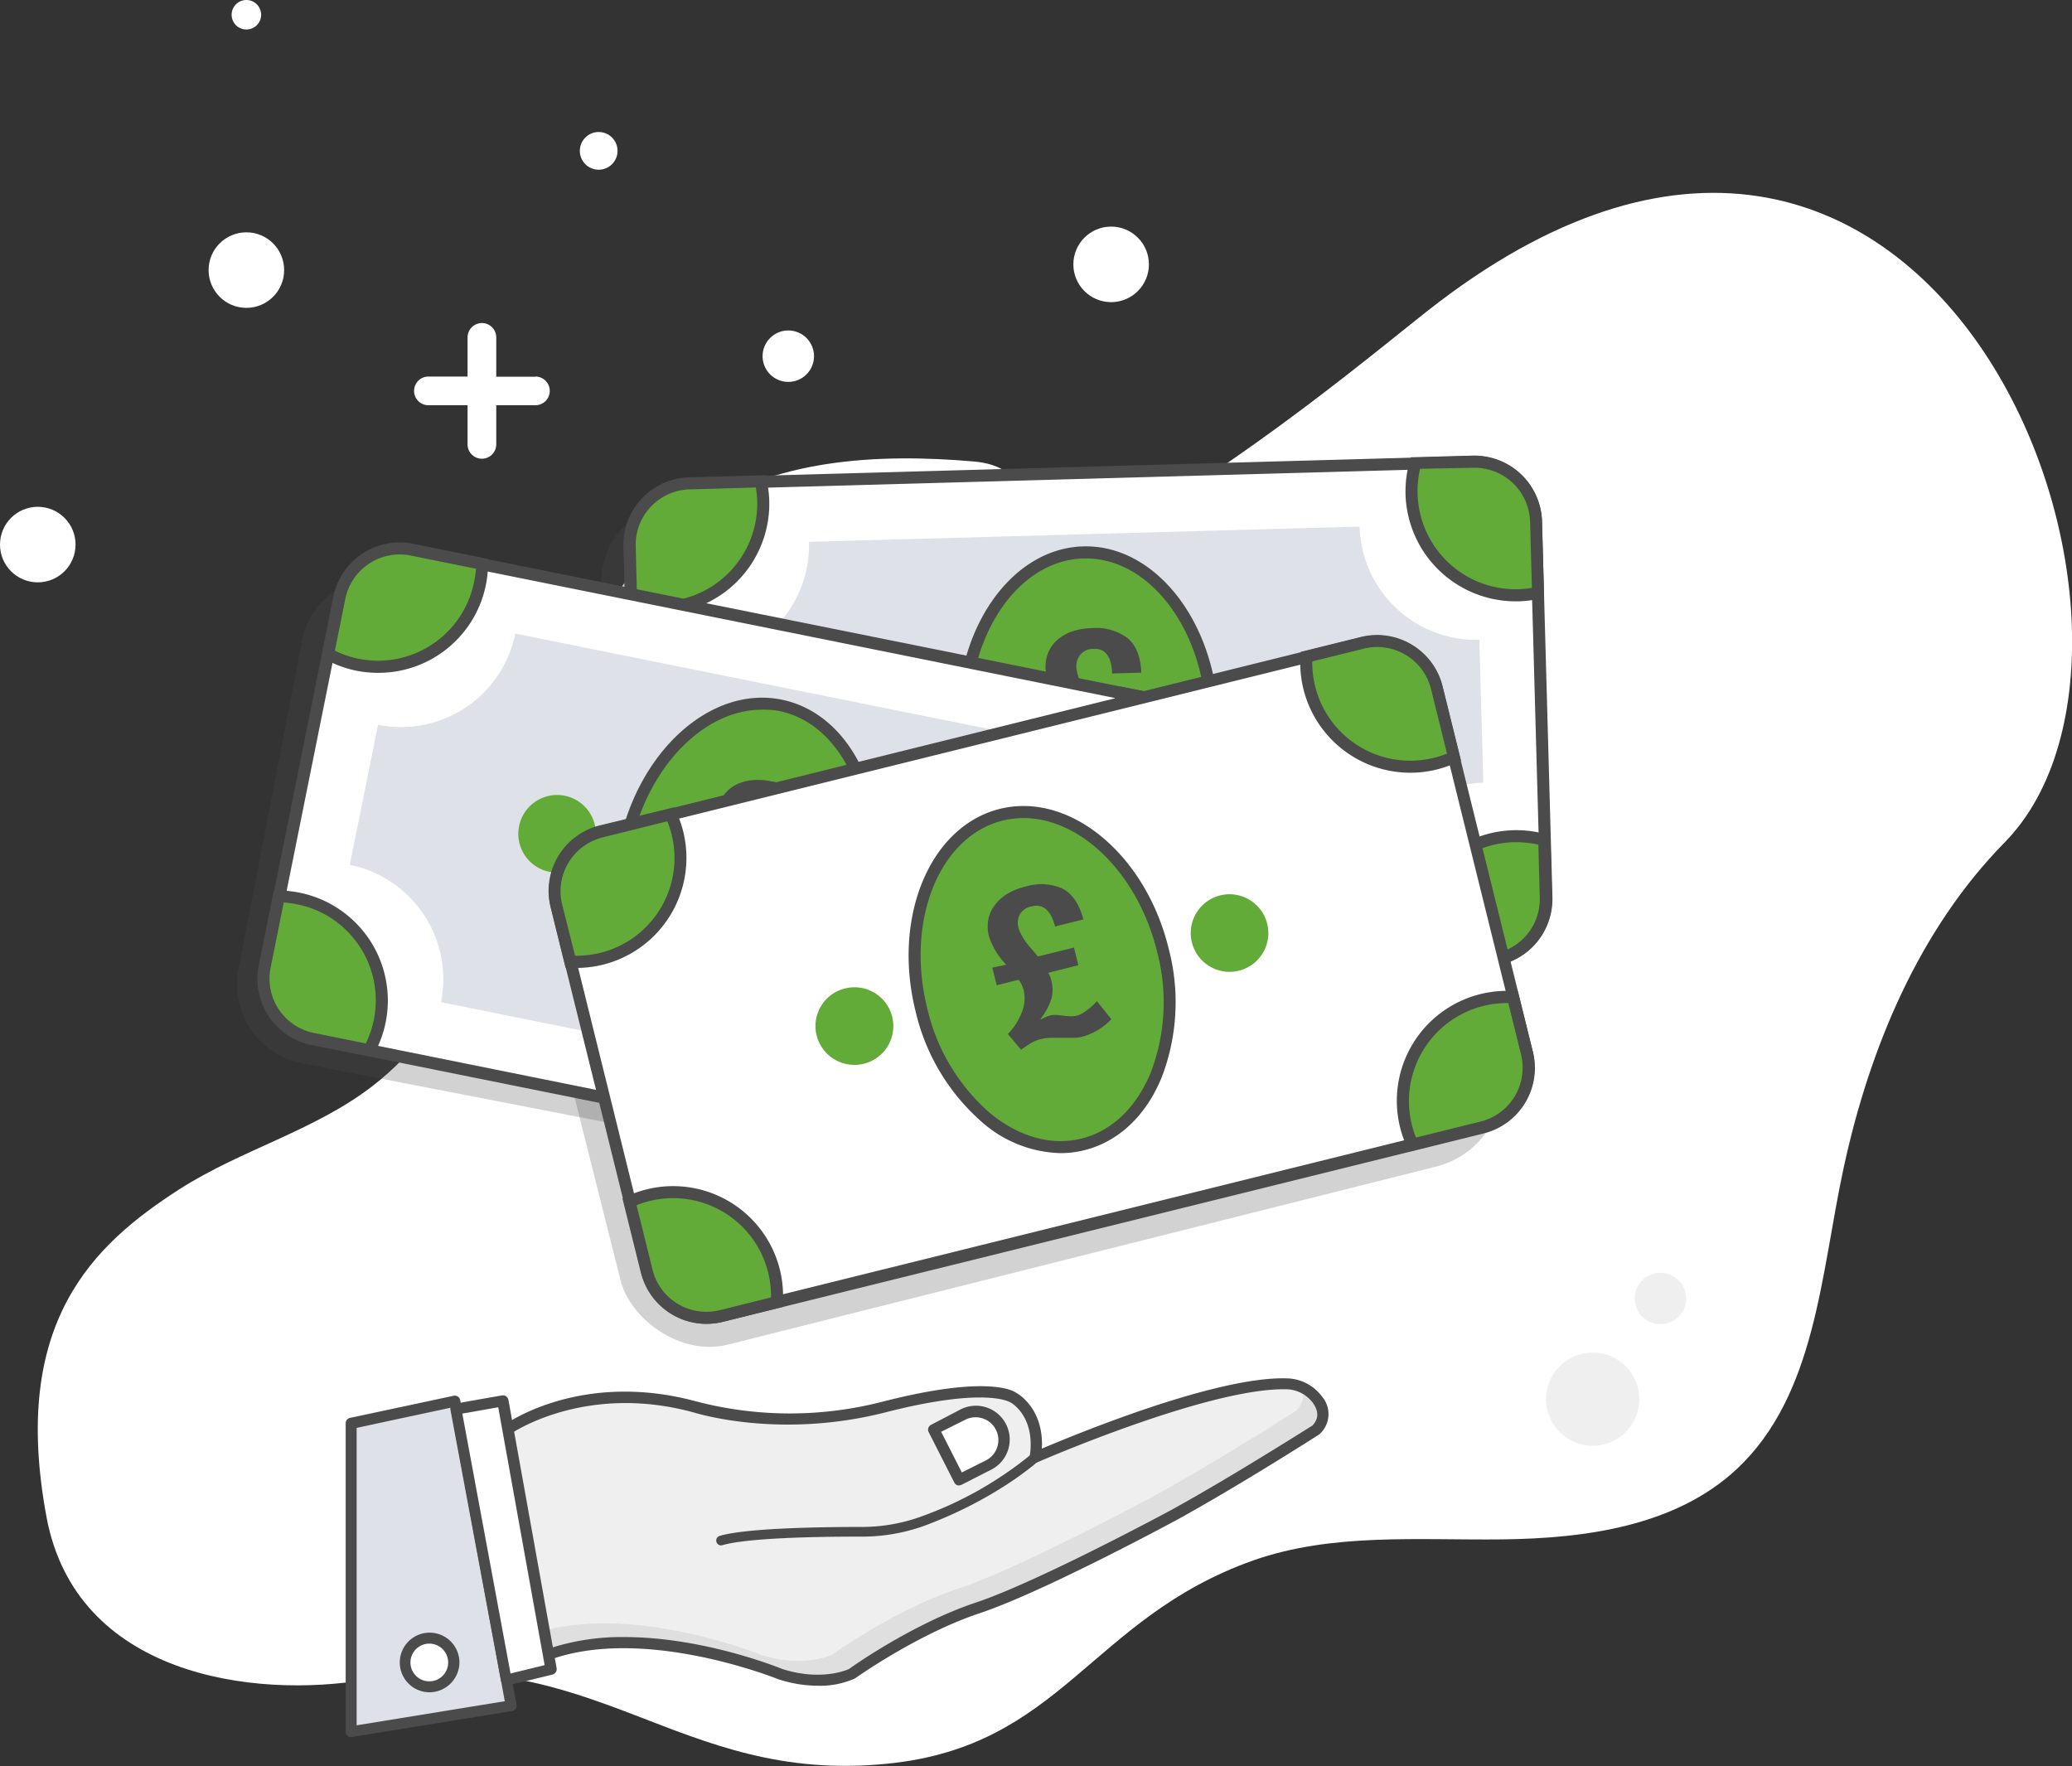 <?xml version="1.0" encoding="UTF-8"?> <svg xmlns="http://www.w3.org/2000/svg" viewBox="0 0 343.88 293.13"><rect x="0" y="0" width="343.88" height="293.13" fill="#333333" stroke="none"/><defs><style>.cls-1{isolation:isolate;}.cls-2{fill:#fff;}.cls-3{fill:#5c6a86;}.cls-4{fill:#efeff0;}.cls-5{fill:#4b4b4b;}.cls-6{fill:#dee1e7;}.cls-7{opacity:0.1;mix-blend-mode:multiply;}.cls-8{opacity:0.25;}.cls-9{fill:#62ab38;}.cls-10{fill:#39a636;}</style></defs><g class="cls-1"><g id="Layer_2" data-name="Layer 2"><g id="Layer_1-2" data-name="Layer 1"><path class="cls-2" d="M61.06,278.75c-19.19,3.3-48.42-.7-53.33-26.9-6.07-32.43,7.84-45.29,21.94-54.39,10.23-6.59,22.49-9.75,32.13-17.18,29.27-22.56,23-73.84,53.31-94.93,13.23-9.19,30.48-10.14,46.53-8.75s4,22.83,18.15,15.09c27.41-15,50.5-35.09,59-41.54,82.92-63,127.36,55.62,93.9,89.69-14.21,14.47-22.42,34.15-26.71,54-3.8,17.59-4.57,37.67-17.74,50-10.14,9.46-25.06,11.51-38.93,11.67S221.12,254.39,208,259c-27.09,9.62-31.73,30.85-60.72,33.74C112.09,296.29,99.06,272.22,61.06,278.75Z"></path><path class="cls-2" d="M69,245.79A2.84,2.84,0,1,1,66.17,243,2.84,2.84,0,0,1,69,245.79Z"></path><path class="cls-3" d="M66.17,249.54a3.75,3.75,0,1,1,3.75-3.75A3.75,3.75,0,0,1,66.17,249.54Zm0-5.67a1.93,1.93,0,1,0,1.92,1.92A1.93,1.93,0,0,0,66.17,243.87Z"></path><path class="cls-4" d="M84.3,237.21s12.31-8.79,31.06-3.71a61.72,61.72,0,0,0,31.45,0c17.58-4.49,21.29-1.58,21.29-1.58s4.89,2.56,3.72,10c0,0,28.51-12.49,41.63-12.21a6.5,6.5,0,0,1,5.18,2.61,3.6,3.6,0,0,1-.32,5.11s-13.15,8.4-23.47,14.06c0,0-22.05,11.92-32.6,15.43s-20.9,10.94-20.9,10.94-4.69,2.35-11.91,0c0,0-22.47-9.18-38.68-3.12Z"></path><path class="cls-5" d="M135.71,279.8a21.36,21.36,0,0,1-6.57-1.09c-.28-.11-22.39-9-38.08-3.14a.94.94,0,0,1-.77-.06.92.92,0,0,1-.44-.64L83.4,237.36a.89.89,0,0,1,.37-.89c.51-.37,12.88-9,31.83-3.85a61.46,61.46,0,0,0,31,0c17.52-4.47,21.67-1.74,22.09-1.41.07,0,4.6,2.48,4.22,9.24,6-2.55,29-12,40.58-11.67a7.45,7.45,0,0,1,5.9,3,4.48,4.48,0,0,1-.41,6.28c-.29.21-13.45,8.6-23.68,14.22-.91.49-22.24,12-32.75,15.5-10.29,3.43-20.55,10.74-20.66,10.81A14.1,14.1,0,0,1,135.71,279.8Zm-32.11-8.08c13.06,0,25.48,5,26.17,5.28,6.68,2.16,11.12.05,11.17,0,.3-.23,10.46-7.47,21-11,10.35-3.45,32.23-15.25,32.45-15.37,10.17-5.59,23.28-13.95,23.41-14,1.05-1.09,1.12-2.34.07-3.81a5.63,5.63,0,0,0-4.46-2.23H213c-13,0-40.56,12-40.84,12.13a.88.88,0,0,1-.92-.11.89.89,0,0,1-.34-.86c1-6.64-3.07-8.94-3.24-9s-4.09-2.57-20.64,1.66c-17.64,4.51-31.39.17-32,0-16-4.34-27.38,1.8-29.78,3.28l6.16,35.85A38.6,38.6,0,0,1,103.6,271.72Z"></path><polygon class="cls-6" points="58.28 236.23 75.48 232.56 84.85 283.12 58.28 287.42 58.28 236.23"></polygon><path class="cls-5" d="M58.28,288.33a.9.9,0,0,1-.59-.22.89.89,0,0,1-.32-.69V236.23a.91.91,0,0,1,.72-.89l17.2-3.67a1,1,0,0,1,.7.13,1,1,0,0,1,.39.6L85.74,283A.92.92,0,0,1,85,284l-26.57,4.3ZM59.19,237v49.37l24.59-4-9-48.72Z"></path><path class="cls-5" d="M119.66,256.51a.81.81,0,0,1-.23-1.58c4.48-1.31,16.55-1.47,23.34-1.49h0a28.71,28.71,0,0,0,9.94-1.66,61.53,61.53,0,0,0,18.54-10.48.81.81,0,1,1,1.09,1.2c-.29.26-7.13,6.4-19.07,10.8a30.48,30.48,0,0,1-10.5,1.75h-.27c-6.75,0-18.4.19-22.64,1.43A.83.83,0,0,1,119.66,256.51Z"></path><path class="cls-2" d="M166,236.88a4.71,4.71,0,0,0-6.32-2.06l-4.77,2.43,4.26,8.37L164,243.2A4.7,4.7,0,0,0,166,236.88Z"></path><path class="cls-5" d="M159.2,246.54a.87.87,0,0,1-.28,0,.91.91,0,0,1-.53-.45l-4.26-8.38a.92.92,0,0,1-.06-.69.9.9,0,0,1,.46-.53L159.3,234a5.61,5.61,0,1,1,5.08,10l-4.77,2.43A1,1,0,0,1,159.2,246.54Zm-3-8.89,3.43,6.75,4-2a3.8,3.8,0,0,0,1.66-5.09h0a3.79,3.79,0,0,0-5.09-1.66Z"></path><g class="cls-7"><path class="cls-5" d="M218.63,232.3a6.27,6.27,0,0,0-2.57-2,3.44,3.44,0,0,1-1,3.9s-13.14,8.4-23.47,14.07c0,0-22,11.91-32.59,15.43s-20.9,10.94-20.9,10.94-4.69,2.34-11.92,0c0,0-20.23-8.26-36.15-3.93l.7,4c16.21-6.06,38.68,3.12,38.68,3.12,7.22,2.35,11.91,0,11.91,0s10.36-7.42,20.9-10.94,32.6-15.43,32.6-15.43c10.32-5.66,23.47-14.06,23.47-14.06A3.6,3.6,0,0,0,218.63,232.3Z"></path></g><polygon class="cls-2" points="75.66 233.89 83.48 232.52 91.49 277.06 84.06 278.88 75.66 233.89"></polygon><path class="cls-5" d="M84.06,279.8a.89.89,0,0,1-.5-.15.91.91,0,0,1-.4-.6l-8.39-45a.9.9,0,0,1,.74-1.07l7.81-1.37a.93.93,0,0,1,1.06.74l8,44.54a.93.93,0,0,1-.68,1.05l-7.44,1.82A.76.76,0,0,1,84.06,279.8Zm-7.33-45.17,8,43.14,5.66-1.39-7.7-42.8Z"></path><path class="cls-2" d="M71.25,271.9a4,4,0,1,0,4,4A4,4,0,0,0,71.25,271.9Z"></path><path class="cls-5" d="M71.25,280.89a4.95,4.95,0,1,1,5-4.95A5,5,0,0,1,71.25,280.89Zm0-8.08a3.13,3.13,0,1,0,3.13,3.13A3.13,3.13,0,0,0,71.25,272.81Z"></path><g class="cls-8"><rect class="cls-5" x="94.21" y="126.88" width="150.49" height="82.79" rx="14.65" transform="translate(-35.91 46.38) rotate(-14.11)"></rect></g><g class="cls-8"><rect class="cls-5" x="77.46" y="72.15" width="82.79" height="150.49" rx="13.38" transform="matrix(0.19, -0.98, 0.98, 0.19, -48.39, 236.16)"></rect></g><g class="cls-8"><rect class="cls-5" x="100.51" y="81.57" width="150.49" height="82.79" rx="13.38" transform="translate(-3.27 4.82) rotate(-1.56)"></rect></g><rect class="cls-2" x="105.33" y="78.47" width="150.49" height="82.79" rx="10.19" transform="translate(-3.26 5.06) rotate(-1.59)"></rect><path class="cls-5" d="M116.4,164.06a11.2,11.2,0,0,1-11.18-10.88l-1.73-62.39A11.19,11.19,0,0,1,114.36,79.3l130.06-3.62a11.24,11.24,0,0,1,11.5,10.87l1.73,62.39a11.21,11.21,0,0,1-10.87,11.5l-130.06,3.61ZM244.48,77.68,114.42,81.3a9.19,9.19,0,0,0-8.93,9.44l1.73,62.38a9.19,9.19,0,0,0,9.44,8.93l130.06-3.61a9.2,9.2,0,0,0,8.93-9.44l-1.73-62.39a9.17,9.17,0,0,0-9.44-8.93Z"></path><path class="cls-6" d="M246.18,129.91l-.66-23.71a19.35,19.35,0,0,1-19.88-18.8l-91.38,2.54a19.33,19.33,0,0,1-18.8,19.87l.66,23.71A19.36,19.36,0,0,1,136,152.33l91.38-2.54A19.34,19.34,0,0,1,246.18,129.91Z"></path><circle class="cls-9" cx="148.5" cy="120.76" r="5.44"></circle><path class="cls-9" d="M148.5,127.2a6.44,6.44,0,1,1,6.44-6.62h0a6.46,6.46,0,0,1-6.26,6.62Zm0-10.88h-.12a4.44,4.44,0,1,0,4.56,4.32h0a4.46,4.46,0,0,0-4.44-4.32Z"></path><circle class="cls-9" cx="212.64" cy="118.98" r="5.44"></circle><path class="cls-9" d="M212.63,125.41a6.45,6.45,0,0,1-6.43-6.25,6.44,6.44,0,1,1,12.88-.36h0a6.45,6.45,0,0,1-6.26,6.61Zm0-10.87h-.12a4.44,4.44,0,1,0,.24,8.87,4.45,4.45,0,0,0,4.32-4.56h0A4.45,4.45,0,0,0,212.64,114.54Z"></path><ellipse class="cls-9" cx="180.57" cy="119.87" rx="20.65" ry="28.19" transform="translate(-3.26 5.06) rotate(-1.59)"></ellipse><path class="cls-5" d="M180.93,149.05c-11.74,0-21.56-12.7-22-28.58-.44-16.09,8.9-29.45,20.84-29.78s22,12.49,22.46,28.58A34.88,34.88,0,0,1,196.55,140c-3.94,5.7-9.33,8.93-15.17,9.09Zm-.71-56.36h-.41c-10.83.3-19.3,12.74-18.89,27.72s9.56,26.93,20.41,26.63c5.18-.14,10-3.06,13.57-8.22a32.89,32.89,0,0,0,5.32-19.5C199.8,104.52,190.87,92.69,180.22,92.69Z"></path><path class="cls-5" d="M175.32,116.19a12.07,12.07,0,0,1-1.8-5.17,6.86,6.86,0,0,1,.4-2.57,5.44,5.44,0,0,1,1.42-2.11,7.16,7.16,0,0,1,2.42-1.47,10.57,10.57,0,0,1,3.44-.61,8.69,8.69,0,0,1,5.91,1.64q2.13,1.74,2.31,5.75l-4.85.13a8.24,8.24,0,0,0-.19-1.6,4.2,4.2,0,0,0-.51-1.3A2.47,2.47,0,0,0,183,108a2.55,2.55,0,0,0-1.37-.29,2.83,2.83,0,0,0-2.38,1,3.26,3.26,0,0,0-.63,2,7.06,7.06,0,0,0,.26,1.31,10.51,10.51,0,0,0,.79,2l1.09,2.06,6.14-.17.08,3-5.18.14a4.52,4.52,0,0,1,.22,1.43,5.79,5.79,0,0,1-.65,2.92,11.31,11.31,0,0,1-2.5,2.9l.15.07a4.56,4.56,0,0,1,.71-.18,6.19,6.19,0,0,1,.94-.12,3,3,0,0,1,.9.14c.36.1.73.22,1.12.36s.76.25,1.15.35a4.11,4.11,0,0,0,1,.14,5.21,5.21,0,0,0,1.59-.42,10.86,10.86,0,0,0,2.19-1.23l1.71,3.41a10.45,10.45,0,0,1-5.43,1.8,6.16,6.16,0,0,1-1.47-.16l-1.71-.36-1.79-.35a8.2,8.2,0,0,0-1.75-.16,6.11,6.11,0,0,0-1.7.29c-.53.17-1.15.42-1.88.73l-1.59-3a10.83,10.83,0,0,0,3-3,6.16,6.16,0,0,0,1.09-3.62,4.93,4.93,0,0,0-.45-1.79l-3.75.1-.09-3Z"></path><path class="cls-5" d="M109.41,101.38a17.65,17.65,0,0,1-4.8-.66l-.35-.1L104,90.71a10.69,10.69,0,0,1,10.39-11l12.29-.34.09.4a17.72,17.72,0,0,1-16.84,21.58Zm-4.17-1.53a16.48,16.48,0,0,0,4.65.52,16.77,16.77,0,0,0,16.28-17.21,17.55,17.55,0,0,0-.31-2.75l-11.46.32a9.7,9.7,0,0,0-9.42,10Z"></path><path class="cls-9" d="M104.48,90.7l.27,9.54A17.22,17.22,0,0,0,126.26,79.9l-11.88.33A10.2,10.2,0,0,0,104.48,90.7Z"></path><path class="cls-5" d="M109.41,101.88a18.22,18.22,0,0,1-4.93-.68l-.71-.2-.29-10.27a11.2,11.2,0,0,1,10.88-11.5l12.7-.35.18.81a18.5,18.5,0,0,1,.43,3.43,18.27,18.27,0,0,1-17.74,18.75Zm-3.68-2.42a16.28,16.28,0,0,0,19.94-16.29,16,16,0,0,0-.23-2.25l-11,.31a9.19,9.19,0,0,0-8.93,9.44Z"></path><path class="cls-9" d="M116.63,163.06l9.54-.27a17.49,17.49,0,0,0,.63-5.15,17.21,17.21,0,0,0-21-16.36l.33,11.87A10.19,10.19,0,0,0,116.63,163.06Z"></path><path class="cls-5" d="M116.33,164.06a11.18,11.18,0,0,1-11.17-10.88l-.35-12.7.8-.18a18.71,18.71,0,0,1,3.43-.43h.52a18.28,18.28,0,0,1,18.24,17.75,18.48,18.48,0,0,1-.67,5.45l-.2.71-10.28.28Zm-9.48-22,.31,11a9.19,9.19,0,0,0,9.44,8.93h0l8.78-.25a16,16,0,0,0,.42-4.14,16.29,16.29,0,0,0-16.7-15.8A17.48,17.48,0,0,0,106.85,142.09Z"></path><path class="cls-9" d="M256.59,149l-.26-9.54a17.28,17.28,0,0,0-21.93,17.1,18.17,18.17,0,0,0,.41,3.24l11.88-.33A10.19,10.19,0,0,0,256.59,149Z"></path><path class="cls-5" d="M234,160.79l-.18-.81a19.39,19.39,0,0,1-.43-3.42,18.28,18.28,0,0,1,23.2-18.09l.71.2.28,10.27a11.2,11.2,0,0,1-10.87,11.5Zm17.65-21h-.46a16.28,16.28,0,0,0-15.8,16.7,17.51,17.51,0,0,0,.23,2.25l11-.31a9.19,9.19,0,0,0,8.93-9.44l-.24-8.79A16.31,16.31,0,0,0,251.66,139.79Z"></path><path class="cls-9" d="M244.45,76.62l-9.54.26A17.26,17.26,0,0,0,255.25,98.4l-.33-11.88A10.19,10.19,0,0,0,244.45,76.62Z"></path><path class="cls-5" d="M251.52,99.81a18.29,18.29,0,0,1-18.25-17.75,18.52,18.52,0,0,1,.67-5.45l.2-.71,10.28-.28h.31a11.21,11.21,0,0,1,11.19,10.88l.35,12.7-.81.18a17.78,17.78,0,0,1-3.43.43Zm-15.83-22a16,16,0,0,0-.42,4.15A16.28,16.28,0,0,0,252,97.8a15.87,15.87,0,0,0,2.24-.22l-.3-11a9.21,9.21,0,0,0-9.19-8.94h-.25Z"></path><path class="cls-10" d="M113.16,133.19a1,1,0,0,1-1-1l-.66-23.91a1,1,0,0,1,1-1h0a1,1,0,0,1,1,1l.66,23.91a1,1,0,0,1-1,1Z"></path><path class="cls-10" d="M138.3,157.05a1,1,0,0,1,0-2l86.47-2.4a1,1,0,0,1,1,1,1,1,0,0,1-1,1l-86.48,2.4Z"></path><rect class="cls-2" x="82.52" y="69.49" width="82.79" height="150.49" rx="10.19" transform="translate(-42.45 237.6) rotate(-78.6)"></rect><path class="cls-5" d="M181.54,199.37a11.24,11.24,0,0,1-2.23-.22L51.77,173.44A11.2,11.2,0,0,1,43,160.26L55.34,99.07a11.21,11.21,0,0,1,13.18-8.75L196.07,116a11.2,11.2,0,0,1,8.75,13.18l-12.33,61.18a11.2,11.2,0,0,1-11,9ZM66.31,92.1a9.21,9.21,0,0,0-9,7.37L45,160.65a9.18,9.18,0,0,0,7.19,10.82L179.7,197.19A9.2,9.2,0,0,0,190.53,190l12.33-61.18A9.2,9.2,0,0,0,195.67,118L68.13,92.28A9.44,9.44,0,0,0,66.31,92.1Z"></path><path class="cls-6" d="M185.59,169.27,190.28,146a19.33,19.33,0,0,1-15.14-22.78L85.52,105.16A19.34,19.34,0,0,1,62.74,120.3l-4.69,23.25a19.35,19.35,0,0,1,15.14,22.79l89.61,18.07A19.34,19.34,0,0,1,185.59,169.27Z"></path><circle class="cls-9" cx="92.47" cy="138.39" r="5.44"></circle><path class="cls-9" d="M92.47,144.83a7,7,0,0,1-1.28-.12,6.44,6.44,0,0,1,2.55-12.63,6.44,6.44,0,0,1-1.27,12.75Zm0-10.87a4.43,4.43,0,1,0,4.35,5.31h0A4.46,4.46,0,0,0,93.34,134,4.27,4.27,0,0,0,92.47,134Z"></path><circle class="cls-9" cx="155.36" cy="151.07" r="5.44"></circle><path class="cls-9" d="M155.37,157.51a7,7,0,0,1-1.28-.12,6.48,6.48,0,1,1,1.28.12Zm0-10.87a4.43,4.43,0,1,0,4.36,5.31h0a4.41,4.41,0,0,0-4.36-5.31Z"></path><ellipse class="cls-9" cx="123.92" cy="144.73" rx="28.19" ry="20.65" transform="translate(-42.45 237.6) rotate(-78.6)"></ellipse><path class="cls-5" d="M121.41,173.67a17.07,17.07,0,0,1-3.26-.32c-11.71-2.36-18.64-17.12-15.46-32.9s15.29-26.68,27-24.33c5.73,1.16,10.49,5.26,13.4,11.54A34.85,34.85,0,0,1,145.14,149h0A34.87,34.87,0,0,1,135,167.9C130.82,171.68,126.1,173.67,121.41,173.67Zm5-55.87c-9.68,0-19.09,9.67-21.79,23-3,14.7,3.27,28.39,13.89,30.53,5.1,1,10.45-.73,15.08-5a32.89,32.89,0,0,0,9.56-17.8h0a32.78,32.78,0,0,0-1.92-20.12c-2.63-5.69-6.88-9.39-12-10.42A14.49,14.49,0,0,0,126.44,117.8Z"></path><path class="cls-5" d="M119.62,140a12.24,12.24,0,0,1-.59-5.44,6.84,6.84,0,0,1,1-2.41,5.45,5.45,0,0,1,1.85-1.75,7.29,7.29,0,0,1,2.69-.88,10.59,10.59,0,0,1,3.49.18,8.69,8.69,0,0,1,5.39,2.92q1.68,2.17,1,6.12l-4.76-1a9,9,0,0,0,.18-1.59,4.38,4.38,0,0,0-.21-1.4,2.47,2.47,0,0,0-.69-1,2.64,2.64,0,0,0-1.27-.6,2.84,2.84,0,0,0-2.53.41,3.25,3.25,0,0,0-1.07,1.83,6.32,6.32,0,0,0,0,1.34,9.47,9.47,0,0,0,.33,2.09l.59,2.26,6,1.21-.6,3-5.08-1a4.48,4.48,0,0,1-.1,1.45,5.78,5.78,0,0,1-1.3,2.7,11.14,11.14,0,0,1-3.08,2.26l.13.11a4.41,4.41,0,0,1,.74,0,7.16,7.16,0,0,1,.93.1,3.06,3.06,0,0,1,.85.34c.33.18.66.38,1,.6s.69.42,1,.6a3.79,3.79,0,0,0,1,.37,5.13,5.13,0,0,0,1.64,0,10.87,10.87,0,0,0,2.42-.72l.9,3.71a10.52,10.52,0,0,1-5.7.54,6.19,6.19,0,0,1-1.4-.49l-1.58-.73-1.66-.75a8,8,0,0,0-1.68-.54,6,6,0,0,0-1.72-.11c-.55,0-1.21.15-2,.3l-.87-3.29a10.89,10.89,0,0,0,3.62-2.26,6.19,6.19,0,0,0,1.88-3.27,5.07,5.07,0,0,0,0-1.85l-3.68-.74.6-2.95Z"></path><path class="cls-5" d="M62.74,111.18a17.48,17.48,0,0,1-3.51-.35,17.67,17.67,0,0,1-5-1.83l-.33-.17,2-9.72a10.69,10.69,0,0,1,12.59-8.37l12.06,2.43v.42a18.09,18.09,0,0,1-.34,3.34A17.79,17.79,0,0,1,62.74,111.18ZM55,108.3A16.77,16.77,0,0,0,79.16,96.73,16.06,16.06,0,0,0,79.47,94L68.23,91.72a9.7,9.7,0,0,0-11.41,7.59Z"></path><path class="cls-9" d="M56.33,99.21l-1.88,9.35a17,17,0,0,0,4.87,1.78A17.21,17.21,0,0,0,80,93.58L68.33,91.23A10.19,10.19,0,0,0,56.33,99.21Z"></path><path class="cls-5" d="M62.74,111.68a18.57,18.57,0,0,1-3.61-.36A18.35,18.35,0,0,1,54,109.44l-.65-.35,2-10.08a11.21,11.21,0,0,1,13.18-8.76L81,92.77v.82a18.2,18.2,0,0,1-18.24,18.09ZM55.58,108A16.25,16.25,0,0,0,78.67,96.64,16.13,16.13,0,0,0,79,94.4L68.14,92.21a9.2,9.2,0,0,0-10.83,7.2Z"></path><path class="cls-9" d="M51.9,172.44l9.35,1.89A17,17,0,0,0,63,169.45a17.25,17.25,0,0,0-16.76-20.66l-2.34,11.65A10.17,10.17,0,0,0,51.9,172.44Z"></path><path class="cls-5" d="M61.78,175.45l-10.08-2a11.21,11.21,0,0,1-8.76-13.18l2.52-12.46h.82a17.6,17.6,0,0,1,3.44.36,18.26,18.26,0,0,1,12.41,26.66Zm-9.68-4,8.61,1.74a16.26,16.26,0,0,0-11.38-23.09,14.91,14.91,0,0,0-2.24-.29l-2.18,10.82a9.18,9.18,0,0,0,7.19,10.82Z"></path><path class="cls-9" d="M191.45,190.18l1.88-9.35a17,17,0,0,0-4.87-1.78,17.21,17.21,0,0,0-20.66,16.76l11.65,2.35A10.19,10.19,0,0,0,191.45,190.18Z"></path><path class="cls-5" d="M181.46,199.36a11.12,11.12,0,0,1-2.21-.22l-12.46-2.52v-.82a18.4,18.4,0,0,1,.35-3.44A18.26,18.26,0,0,1,193.81,180l.65.35-2,10.08A11.22,11.22,0,0,1,181.46,199.36ZM168.83,195l10.82,2.19a9.2,9.2,0,0,0,10.82-7.2l1.74-8.61a16.59,16.59,0,0,0-4-1.34,16.27,16.27,0,0,0-19.15,12.72A16.52,16.52,0,0,0,168.83,195Z"></path><path class="cls-9" d="M195.88,117l-9.35-1.89a17,17,0,0,0-1.78,4.88,17.26,17.26,0,0,0,16.76,20.66L203.86,129A10.19,10.19,0,0,0,195.88,117Z"></path><path class="cls-5" d="M202.32,141.61h-.82a17.52,17.52,0,0,1-3.44-.36,18.27,18.27,0,0,1-14.29-21.5,18.46,18.46,0,0,1,1.88-5.16l.35-.64,10.08,2a11.18,11.18,0,0,1,8.76,13.18Zm-15.25-25.42a16.26,16.26,0,0,0,11.38,23.09,14.74,14.74,0,0,0,2.24.29l2.18-10.82a9.18,9.18,0,0,0-7.19-10.82Z"></path><path class="cls-10" d="M188.73,169.46l-.2,0a1,1,0,0,1-.78-1.18l4.73-23.45a1,1,0,1,1,2,.4l-4.73,23.44A1,1,0,0,1,188.73,169.46Z"></path><rect class="cls-2" x="97.68" y="121.19" width="150.49" height="82.79" rx="10.19" transform="translate(-34.04 46.39) rotate(-13.92)"></rect><path class="cls-5" d="M117.26,219.72a11.19,11.19,0,0,1-10.83-8.5l-15-60.57a11.19,11.19,0,0,1,8.16-13.56l126.29-31.31A11.2,11.2,0,0,1,239.41,114l15,60.58a11.19,11.19,0,0,1-8.17,13.55L120,219.39A11.44,11.44,0,0,1,117.26,219.72Zm109.08-112L100.05,139a9.2,9.2,0,0,0-6.7,11.13l15,60.58a9.18,9.18,0,0,0,11.13,6.71l126.28-31.31A9.2,9.2,0,0,0,252.49,175l-15-60.58a9.2,9.2,0,0,0-11.13-6.7Z"></path><circle class="cls-9" cx="141.78" cy="170.31" r="5.44"></circle><path class="cls-9" d="M141.77,176.75a6.47,6.47,0,0,1-6.24-4.89,6.4,6.4,0,0,1,.74-4.87,6.33,6.33,0,0,1,4-2.93,6.44,6.44,0,1,1,1.54,12.69Zm0-10.88a4.44,4.44,0,1,0,4.31,3.37A4.41,4.41,0,0,0,141.78,165.87Z"></path><circle class="cls-9" cx="204.06" cy="154.87" r="5.44"></circle><path class="cls-9" d="M204.05,161.31a6.45,6.45,0,0,1-6.24-4.89,6.44,6.44,0,1,1,6.24,4.89Zm0-10.88a4.44,4.44,0,1,0,1.07,8.75,4.44,4.44,0,0,0-1.07-8.75Z"></path><ellipse class="cls-9" cx="172.92" cy="162.59" rx="20.65" ry="28.19" transform="translate(-34.04 46.39) rotate(-13.92)"></ellipse><path class="cls-5" d="M176,191.4a20.5,20.5,0,0,1-13.06-5.18,34.88,34.88,0,0,1-11-18.42c-3.87-15.62,2.41-30.67,14-33.54s24.16,7.5,28,23.12a34.83,34.83,0,0,1-1.13,21.42c-2.62,6.41-7.2,10.71-12.87,12.12A16.73,16.73,0,0,1,176,191.4Zm-6.11-55.62a14.64,14.64,0,0,0-3.47.42c-10.52,2.61-16.14,16.57-12.54,31.12a32.87,32.87,0,0,0,10.34,17.36c4.82,4,10.24,5.55,15.28,4.3S188.58,183.84,191,178a32.82,32.82,0,0,0,1-20.18C188.78,144.9,179.32,135.78,169.85,135.78Z"></path><path class="cls-5" d="M167,160.12a12.11,12.11,0,0,1-2.86-4.67,6.71,6.71,0,0,1-.15-2.59,5.51,5.51,0,0,1,.93-2.37,7.25,7.25,0,0,1,2.05-2,10.3,10.3,0,0,1,3.23-1.33,8.69,8.69,0,0,1,6.13.33c1.63.84,2.79,2.54,3.48,5.12l-4.71,1.17a8,8,0,0,0-.53-1.52,3.93,3.93,0,0,0-.78-1.16,2.46,2.46,0,0,0-1.07-.67,2.66,2.66,0,0,0-1.4,0,2.83,2.83,0,0,0-2.12,1.45,3.21,3.21,0,0,0-.18,2.11,6.21,6.21,0,0,0,.53,1.23,9.88,9.88,0,0,0,1.19,1.75l1.51,1.79,6-1.48.72,2.93-5,1.25a4.4,4.4,0,0,1,.52,1.34,5.75,5.75,0,0,1,0,3,11.46,11.46,0,0,1-1.82,3.37l.16,0a4.81,4.81,0,0,1,.66-.33,5.41,5.41,0,0,1,.89-.32,3.54,3.54,0,0,1,.91-.05c.37,0,.76.06,1.16.11s.81.08,1.2.1a4.32,4.32,0,0,0,1.06-.09,4.92,4.92,0,0,0,1.46-.75,10.55,10.55,0,0,0,1.88-1.67l2.4,3a10.46,10.46,0,0,1-4.92,2.93,6,6,0,0,1-1.47.15l-1.74,0-1.83,0a7.4,7.4,0,0,0-1.74.22,6.09,6.09,0,0,0-1.61.64c-.47.28-1,.66-1.67,1.12l-2.2-2.6a10.65,10.65,0,0,0,2.31-3.59,6.14,6.14,0,0,0,.3-3.76,5,5,0,0,0-.82-1.65l-3.64.9-.73-2.93Z"></path><path class="cls-5" d="M95.66,160.13c-.35,0-.69,0-1,0l-.36,0-2.39-9.62a10.69,10.69,0,0,1,7.8-12.94l11.94-3,.17.37a18.2,18.2,0,0,1,1.12,3.17,17.75,17.75,0,0,1-17.24,22Zm-.61-1a16.75,16.75,0,0,0,16.88-20.78,15.78,15.78,0,0,0-.89-2.61l-11.13,2.76a9.7,9.7,0,0,0-7.07,11.73Z"></path><path class="cls-9" d="M92.36,150.34l2.29,9.27a17.3,17.3,0,0,0,17.77-21.39,17.56,17.56,0,0,0-1.09-3.08L99.79,138A10.18,10.18,0,0,0,92.36,150.34Z"></path><path class="cls-5" d="M95.66,160.63c-.36,0-.71,0-1.06,0l-.74,0-2.47-10A11.2,11.2,0,0,1,99.55,137L111.89,134l.35.75a19.23,19.23,0,0,1,1.15,3.26,18.27,18.27,0,0,1-17.73,22.65Zm-.22-2a16.21,16.21,0,0,0,15.31-22.31L100,139a9.2,9.2,0,0,0-6.7,11.13Z"></path><path class="cls-9" d="M119.67,218.44l9.27-2.3a17.26,17.26,0,0,0-21.39-17.76,16.79,16.79,0,0,0-3.08,1.09L107.33,211A10.2,10.2,0,0,0,119.67,218.44Z"></path><path class="cls-5" d="M117.22,219.74a11.21,11.21,0,0,1-10.86-8.5L103.3,198.9l.76-.34a18.25,18.25,0,0,1,25.37,12.17,18.34,18.34,0,0,1,.5,5.47l0,.73-10,2.48A11.31,11.31,0,0,1,117.22,219.74Zm-11.57-19.69,2.65,10.71a9.21,9.21,0,0,0,11.13,6.71l8.53-2.12a16.24,16.24,0,0,0-20.16-16A14.56,14.56,0,0,0,105.65,200.05Z"></path><path class="cls-9" d="M253.4,174.79l-2.3-9.27a17.27,17.27,0,0,0-17.76,21.38,17.66,17.66,0,0,0,1.09,3.09L246,187.13A10.18,10.18,0,0,0,253.4,174.79Z"></path><path class="cls-5" d="M233.87,191.15l-.35-.75a18.64,18.64,0,0,1-1.15-3.26A18.25,18.25,0,0,1,245.7,165a18.62,18.62,0,0,1,5.46-.51l.74,0,2.47,10a11.2,11.2,0,0,1-8.17,13.55Zm16.23-24.66a16.27,16.27,0,0,0-15.79,20.17,15.84,15.84,0,0,0,.7,2.15l10.71-2.65A9.2,9.2,0,0,0,252.43,175l-2.11-8.54Z"></path><path class="cls-9" d="M226.09,106.69l-9.27,2.3a17.26,17.26,0,0,0,21.38,17.76,17.66,17.66,0,0,0,3.09-1.09l-2.86-11.53A10.2,10.2,0,0,0,226.09,106.69Z"></path><path class="cls-5" d="M234.05,128.26a18.29,18.29,0,0,1-17.72-13.86,18.72,18.72,0,0,1-.51-5.47l.05-.73,10-2.48a11.21,11.21,0,0,1,13.55,8.17l3.06,12.34-.76.34a18.22,18.22,0,0,1-7.65,1.69Zm-16.26-18.48a17,17,0,0,0,.48,4.14A16.27,16.27,0,0,0,238,125.78a14.56,14.56,0,0,0,2.15-.7l-2.65-10.71a9.2,9.2,0,0,0-11.13-6.71Z"></path><circle class="cls-2" cx="130.83" cy="59.12" r="4.27"></circle><circle class="cls-2" cx="6.27" cy="90.39" r="6.27"></circle><circle class="cls-2" cx="184.41" cy="43.88" r="6.27"></circle><circle class="cls-2" cx="40.89" cy="44.83" r="6.27"></circle><circle class="cls-2" cx="99.36" cy="25.04" r="3.13"></circle><circle class="cls-2" cx="40.89" cy="2.45" r="2.45"></circle><path class="cls-2" d="M88.86,62.53h-6.5V56a2.38,2.38,0,1,0-4.76,0v6.5H71.1a2.38,2.38,0,1,0,0,4.76h6.5v6.5a2.38,2.38,0,1,0,4.76,0v-6.5h6.5a2.38,2.38,0,1,0,0-4.76Z"></path><circle class="cls-4" cx="264.33" cy="232.23" r="7.74"></circle><circle class="cls-4" cx="275.58" cy="215.52" r="4.27"></circle></g></g></g></svg> 
